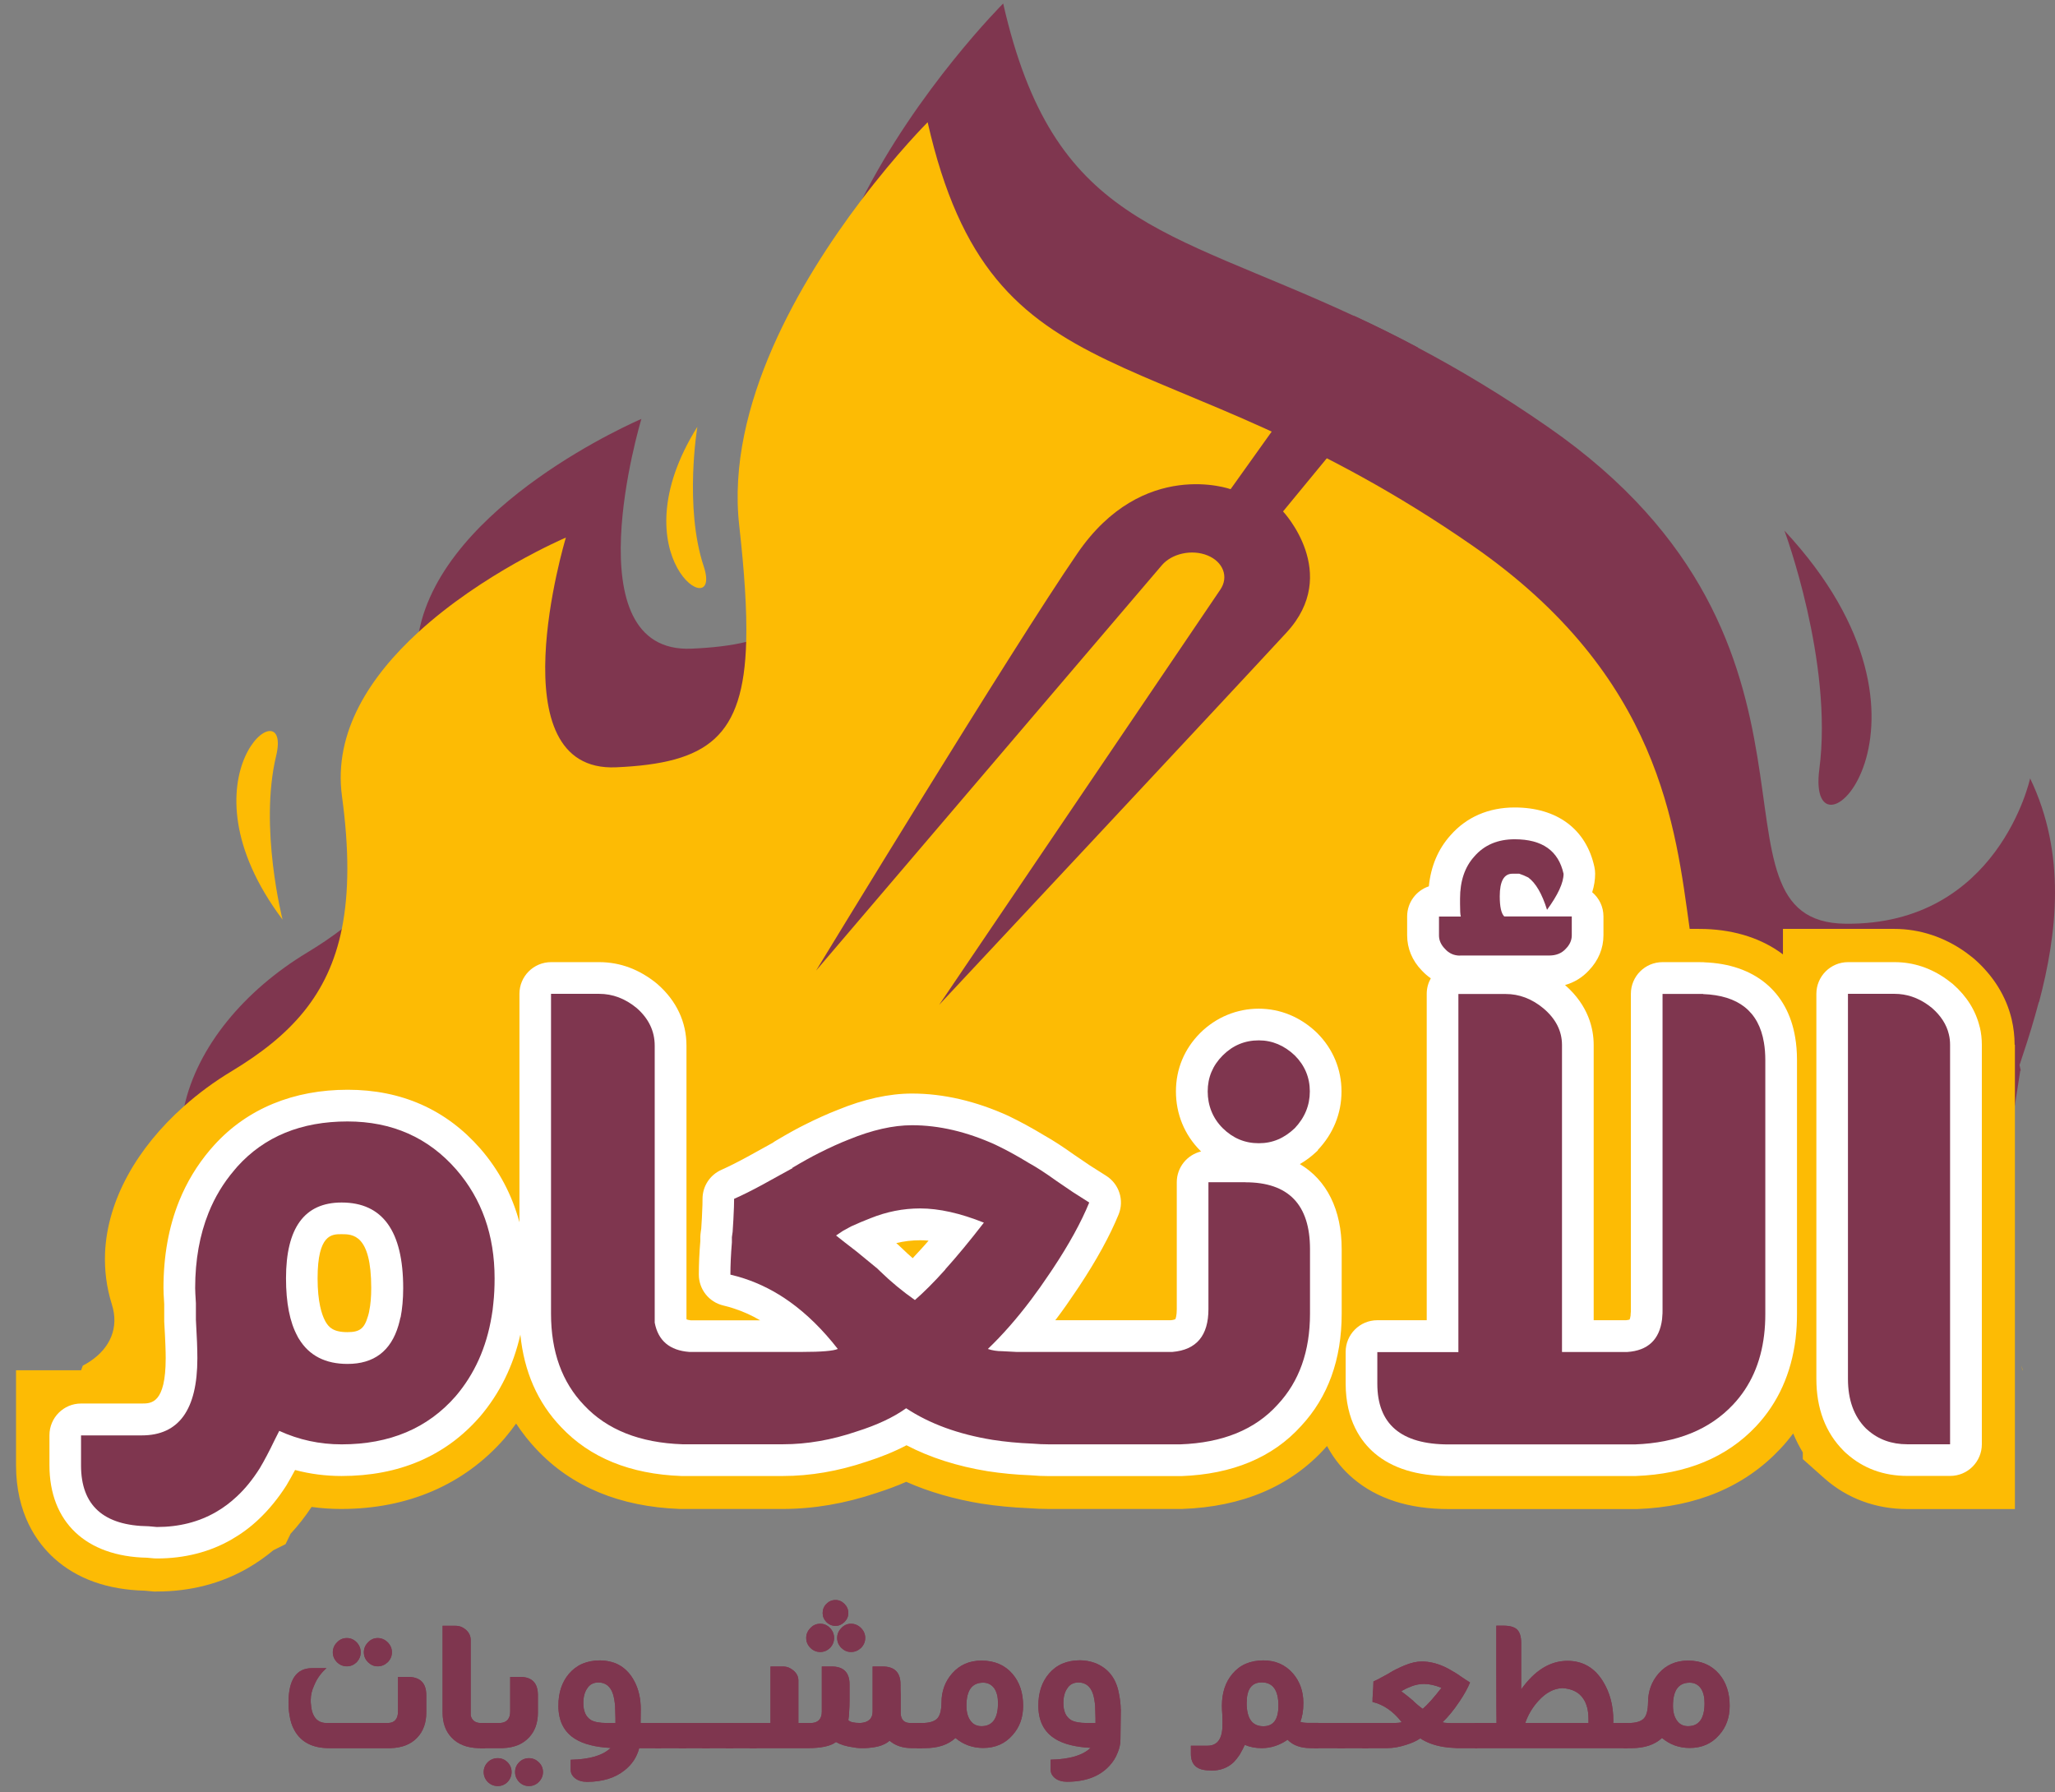 <svg width="125" height="109" viewBox="0 0 125 109" fill="none" xmlns="http://www.w3.org/2000/svg">
<rect x="0" y="0" width="125" height="109" fill="#808080" stroke="none"/>
<g clip-path="url(#clip0_1136_8048)">
<path d="M116.669 90.291C116.765 90.634 116.849 90.803 116.669 90.291V90.291Z" fill="#FDBB04"/>
<path d="M116.669 90.291C116.765 90.634 116.849 90.803 116.669 90.291V90.291Z" fill="#FDBB04"/>
<path d="M115.36 76.562C115.68 75.9 116.023 75.332 116.371 74.844C115.529 76.534 114.625 77.815 114.681 76.871C114.905 76.77 115.136 76.663 115.355 76.562H115.36Z" fill="#FDBB04"/>
<path d="M122.942 83.051C123.038 83.394 123.122 83.562 122.942 83.051V83.051Z" fill="#FDBB04"/>
<path d="M110.8 83.808C111.12 83.146 111.463 82.579 111.811 82.09C110.968 83.78 110.064 85.061 110.12 84.117C110.345 84.016 110.575 83.91 110.794 83.808H110.8Z" fill="#FDBB04"/>
<path d="M115.36 76.562C115.68 75.9 116.023 75.332 116.371 74.844C115.529 76.534 114.625 77.815 114.681 76.871C114.905 76.77 115.136 76.663 115.355 76.562H115.36Z" fill="#FDBB04"/>
<path d="M110.8 83.808C111.12 83.146 111.463 82.579 111.811 82.09C110.968 83.78 110.064 85.061 110.12 84.117C110.345 84.016 110.575 83.91 110.794 83.808H110.8Z" fill="#FDBB04"/>
<path d="M115.36 76.562C115.68 75.9 116.023 75.332 116.371 74.844C115.529 76.534 114.625 77.815 114.681 76.871C114.905 76.77 115.136 76.663 115.355 76.562H115.36Z" fill="#FDBB04"/>
<path d="M116.933 70.233C116.838 70.278 116.731 70.334 116.613 70.402C116.613 70.402 116.675 70.323 116.781 70.199C116.832 70.21 116.883 70.222 116.933 70.233Z" fill="#FDBB04"/>
<path d="M122.942 83.051C123.038 83.394 123.122 83.562 122.942 83.051V83.051Z" fill="#FDBB04"/>
<path d="M42.419 25.959C42.419 25.959 41.604 30.834 42.806 34.451C44.008 38.068 37.442 33.918 42.419 25.959Z" fill="#FDBB04"/>
<path d="M108.542 32.277C108.542 32.277 111.518 40.27 110.665 46.785C109.816 53.306 119.578 44.123 108.542 32.277Z" fill="#7F364F"/>
<path d="M17.189 55.939C17.189 55.939 15.751 50.328 16.796 45.981C17.841 41.639 10.579 47.138 17.189 55.939Z" fill="#FDBB04"/>
<path d="M124.015 60.95C123.869 61.495 123.718 62.028 123.561 62.55C123.476 62.837 123.386 63.118 123.297 63.398C123.145 63.876 122.988 64.337 122.842 64.786C122.853 64.842 122.87 64.898 122.881 64.954C122.892 65.01 122.903 65.061 122.915 65.112C122.915 65.112 122.915 65.117 122.915 65.123H122.887L119.932 84.18C119.5 84.056 119.062 83.932 118.618 83.809C117.961 83.629 117.298 83.455 116.63 83.281C115.636 83.023 114.63 82.775 113.608 82.534C113.513 82.253 113.271 82.158 112.822 82.349C112.726 82.394 112.62 82.45 112.502 82.517C112.502 82.517 112.563 82.438 112.67 82.309C113.473 81.355 116.911 77.361 117.697 76.429C117.792 76.317 117.849 76.249 117.854 76.238C117.843 76.238 117.792 76.266 117.714 76.317C117.102 76.653 114.597 78.024 112.412 79.226C110.53 80.259 108.885 81.158 108.879 81.163C108.761 81.231 108.649 81.321 108.536 81.422C108.132 81.343 107.722 81.259 107.312 81.18C105.296 80.787 103.229 80.416 101.111 80.079C99.118 79.759 97.084 79.462 95.012 79.192C92.951 78.922 90.85 78.675 88.71 78.456C85.761 78.153 82.745 77.9 79.668 77.704C77.64 77.569 75.584 77.468 73.506 77.384C70.395 77.26 67.233 77.187 64.031 77.176C63.661 77.176 63.29 77.176 62.914 77.176C61.094 77.176 59.291 77.193 57.499 77.232C56.174 77.26 54.859 77.299 53.551 77.344C50.748 77.44 47.985 77.586 45.267 77.771C43.424 77.895 41.61 78.041 39.813 78.204C37.679 78.395 35.578 78.614 33.511 78.861C32.332 79.001 31.163 79.147 30.006 79.304C28.086 79.563 26.204 79.844 24.356 80.141C22.211 80.49 20.122 80.866 18.083 81.27C15.999 81.686 13.971 82.124 12.006 82.596C10.916 82.854 9.849 83.124 8.799 83.393C8.799 83.354 8.799 83.315 8.799 83.281V82.129C8.765 81.607 8.748 81.259 8.748 81.085C8.748 79.13 9.04 77.384 9.619 75.845C10.916 75.171 11.725 74.031 11.506 72.621C11.483 72.463 11.444 72.295 11.388 72.126C11.068 71.088 10.933 70.048 10.978 69.009C11 68.442 11.079 67.88 11.203 67.324C12.006 63.657 14.876 60.236 18.695 57.934C19.464 57.468 20.178 56.99 20.835 56.479C24.8 53.401 26.496 49.301 25.401 41.213C25.272 40.27 25.311 39.36 25.474 38.478C26.951 30.66 38.819 25.566 39.015 25.482C38.954 25.678 34.747 39.781 42.071 39.455C43.362 39.399 44.475 39.27 45.424 39.034C49.866 37.922 50.647 34.417 49.557 24.723C49.08 20.477 50.445 16.102 52.377 12.243C55.803 5.419 61.021 0.213 61.021 0.213C64.076 13.642 70.771 13.833 82.38 19.225C83.616 19.798 84.908 20.432 86.256 21.151C88.71 22.449 91.35 24.016 94.192 25.993C113.271 39.236 102.959 56.086 112.26 56.187C121.561 56.288 123.487 47.346 123.487 47.346C125.7 51.941 125.128 56.805 124.027 60.961L124.015 60.95Z" fill="#7F364F"/>
<path d="M122.561 63.556V91.79H116.017C114.097 91.79 112.361 91.144 110.985 89.931L109.659 88.751V88.341C109.452 87.999 109.249 87.617 109.075 87.19C108.834 87.51 108.576 87.825 108.295 88.122C106.132 90.425 103.201 91.661 99.578 91.79H99.505H88.109C85.705 91.79 83.751 91.161 82.296 89.919C81.762 89.465 81.184 88.824 80.718 87.954C80.678 87.999 80.639 88.043 80.6 88.088C78.499 90.408 75.573 91.655 71.9 91.784H71.832H63.818C63.385 91.784 62.953 91.767 62.526 91.734C61.571 91.694 60.633 91.604 59.734 91.464H59.718C58.044 91.189 56.505 90.745 55.123 90.133C54.562 90.38 53.961 90.605 53.309 90.812C51.394 91.458 49.479 91.784 47.608 91.784H41.352C37.706 91.649 34.78 90.436 32.652 88.178C32.18 87.684 31.764 87.15 31.394 86.589C31.174 86.892 30.944 87.19 30.703 87.476L30.669 87.516C28.226 90.307 24.8 91.784 20.762 91.784C20.149 91.784 19.543 91.745 18.953 91.661C18.554 92.261 18.127 92.806 17.678 93.289L17.369 93.924L16.628 94.295C16.145 94.699 15.623 95.064 15.078 95.379C13.449 96.322 11.573 96.805 9.529 96.805H9.349L8.81 96.755C6.535 96.699 4.687 96.036 3.305 94.795C2.244 93.84 0.975 92.071 0.975 89.116V83.348H4.934C4.968 83.253 5.002 83.163 5.035 83.067C6.333 82.393 7.142 81.259 6.923 79.844C6.9 79.681 6.855 79.518 6.805 79.344C6.479 78.305 6.35 77.266 6.389 76.226C6.524 72.969 8.366 69.801 11.174 67.302C12.062 66.51 13.044 65.785 14.1 65.151C17.672 62.994 19.986 60.539 20.801 56.456C21.228 54.3 21.244 51.688 20.801 48.43C20.267 44.482 22.576 41.078 25.44 38.456C29.349 34.872 34.292 32.755 34.421 32.699C34.359 32.901 30.152 46.998 37.476 46.672C43.053 46.425 45.233 44.853 45.39 39.011C45.44 37.13 45.283 34.81 44.963 31.946C44.149 24.667 48.732 17.006 52.349 12.226C54.573 9.283 56.426 7.436 56.426 7.436C60.397 24.897 70.518 19.972 89.603 33.215C101.021 41.14 101.914 50.351 102.779 56.501H103.307C103.442 56.501 103.577 56.501 103.706 56.507H103.728C105.604 56.574 107.211 57.114 108.452 58.051V56.501H115.225C116.776 56.501 118.286 57.001 119.589 57.939C119.713 58.029 119.848 58.136 119.999 58.254L120.112 58.349C121.258 59.36 122.038 60.618 122.364 62C122.482 62.505 122.544 63.022 122.544 63.544L122.561 63.556Z" fill="#FDBB04"/>
<path d="M80.156 69.953C81.1 68.959 81.6 67.723 81.6 66.386C81.6 65.05 81.088 63.803 80.122 62.837C80.111 62.826 80.094 62.809 80.083 62.798C79.089 61.854 77.87 61.354 76.561 61.354C75.253 61.354 73.978 61.865 73.006 62.831C72.04 63.797 71.529 65.027 71.529 66.386C71.529 67.746 72.04 69.021 73.012 69.992C73.029 70.009 73.046 70.02 73.062 70.037C72.214 70.24 71.58 70.998 71.58 71.913V79.63C71.58 80.035 71.512 80.203 71.49 80.242C71.462 80.254 71.383 80.287 71.22 80.304H64.188C64.211 80.276 64.233 80.248 64.256 80.22C64.671 79.67 65.064 79.108 65.43 78.558C65.475 78.496 65.514 78.428 65.559 78.367L65.643 78.243C66.699 76.648 67.508 75.176 68.041 73.873C68.395 73.008 68.075 72.02 67.289 71.52L66.306 70.897L65.345 70.245C64.66 69.756 64.065 69.369 63.526 69.066C62.784 68.616 62.06 68.223 61.374 67.892C61.363 67.886 61.352 67.88 61.341 67.875C59.353 66.971 57.381 66.516 55.477 66.516C54.079 66.516 52.545 66.853 50.928 67.521C50.321 67.757 49.675 68.049 48.956 68.409C48.479 68.644 47.901 68.965 47.193 69.386C47.125 69.425 47.064 69.464 47.008 69.509L45.474 70.357C44.862 70.689 44.328 70.958 43.885 71.155C43.183 71.464 42.733 72.155 42.733 72.918C42.733 73.048 42.733 73.368 42.694 74.087L42.655 74.727L42.621 74.969C42.61 75.058 42.599 75.154 42.599 75.244V75.485C42.537 76.221 42.509 76.912 42.509 77.53C42.509 78.423 43.121 79.198 43.991 79.406C44.233 79.462 44.463 79.529 44.677 79.602C45.21 79.776 45.733 80.012 46.238 80.31H42.014C41.88 80.293 41.801 80.27 41.767 80.254C41.767 80.248 41.762 80.237 41.756 80.22V63.606C41.756 62.169 41.15 60.877 40.004 59.871C39.987 59.86 39.976 59.843 39.959 59.832C38.903 58.967 37.723 58.523 36.449 58.523H33.522C32.455 58.523 31.596 59.388 31.596 60.45V74.345C31.146 72.683 30.36 71.183 29.22 69.869C27.142 67.493 24.424 66.285 21.149 66.285C17.875 66.285 15.05 67.42 13.022 69.661C12.938 69.751 12.859 69.846 12.775 69.942C11.994 70.863 11.36 71.908 10.899 73.048C10.264 74.615 9.944 76.395 9.944 78.344C9.944 78.529 9.955 78.81 9.989 79.321V80.265C9.989 80.304 9.989 80.344 9.989 80.383C10.062 81.596 10.079 82.253 10.079 82.596V82.613C10.079 85.37 9.203 85.37 8.63 85.37H4.934C3.867 85.37 3.008 86.235 3.008 87.297V89.122C3.008 92.576 5.226 94.677 8.944 94.75L9.371 94.789C9.427 94.789 9.489 94.795 9.545 94.795C11.23 94.795 12.764 94.402 14.089 93.638C14.684 93.295 15.246 92.88 15.746 92.402C15.746 92.402 15.757 92.391 15.763 92.385C16.353 91.829 16.914 91.144 17.425 90.347C17.437 90.33 17.448 90.313 17.453 90.296C17.611 90.032 17.774 89.74 17.948 89.414C18.863 89.656 19.807 89.779 20.778 89.779C24.266 89.779 27.091 88.572 29.169 86.196C29.169 86.19 29.181 86.185 29.186 86.179C30.394 84.764 31.22 83.09 31.652 81.18C31.877 83.427 32.702 85.314 34.129 86.802C35.881 88.667 38.341 89.667 41.441 89.779C41.464 89.779 41.486 89.779 41.509 89.779H47.625C49.282 89.779 50.99 89.487 52.703 88.909C53.612 88.622 54.427 88.285 55.14 87.909C56.567 88.656 58.218 89.184 60.072 89.487C60.908 89.616 61.785 89.701 62.672 89.734C63.054 89.768 63.447 89.785 63.84 89.785H71.787C71.787 89.785 71.832 89.785 71.855 89.785C74.966 89.672 77.415 88.65 79.139 86.741C80.779 84.983 81.611 82.686 81.611 79.911V75.985C81.611 73.564 80.695 71.773 79.067 70.807C79.431 70.599 79.774 70.341 80.1 70.032C80.122 70.009 80.15 69.987 80.173 69.959L80.156 69.953ZM19.79 80.372C19.79 80.372 19.779 80.355 19.779 80.349C19.571 79.962 19.318 79.198 19.318 77.754C19.318 75.07 20.189 75.07 20.767 75.07C21.447 75.07 22.581 75.07 22.581 78.344C22.581 78.878 22.542 79.349 22.458 79.748C22.458 79.748 22.458 79.754 22.458 79.759C22.441 79.855 22.413 79.95 22.385 80.052C22.385 80.057 22.385 80.063 22.379 80.068C22.16 80.815 21.879 81.029 21.132 81.029C20.262 81.029 20.003 80.72 19.824 80.428C19.818 80.417 19.807 80.405 19.801 80.388L19.784 80.36L19.79 80.372ZM56.483 75.463C56.337 75.631 56.202 75.789 56.061 75.94C55.876 76.148 55.691 76.345 55.517 76.53C55.303 76.345 55.101 76.159 54.899 75.963C54.865 75.929 54.831 75.895 54.798 75.867L54.724 75.8C54.68 75.755 54.635 75.71 54.584 75.671L54.517 75.614C54.989 75.496 55.471 75.44 55.966 75.44C56.129 75.44 56.303 75.446 56.477 75.463H56.483Z" fill="white"/>
<path d="M103.667 58.529C103.667 58.529 103.661 58.529 103.656 58.529C103.549 58.529 103.431 58.523 103.319 58.523H101.128C100.061 58.523 99.202 59.388 99.202 60.449V79.675C99.202 79.759 99.202 79.826 99.191 79.882C99.191 79.916 99.185 79.95 99.185 79.984C99.185 79.995 99.185 80.006 99.185 80.017C99.168 80.152 99.14 80.231 99.123 80.264C99.09 80.276 99.022 80.292 98.91 80.304H96.939V63.555C96.939 62.584 96.63 61.168 95.197 59.916C95.759 59.758 96.253 59.455 96.646 59.028C97.225 58.427 97.534 57.686 97.534 56.889V55.743C97.534 55.153 97.27 54.625 96.849 54.271C96.972 53.878 97.028 53.507 97.028 53.142C97.028 53.002 97.011 52.867 96.983 52.732C96.484 50.435 94.714 49.115 92.131 49.115C90.547 49.115 89.199 49.699 88.227 50.811C87.475 51.648 87.037 52.687 86.913 53.912C86.149 54.164 85.593 54.889 85.593 55.743V56.889C85.593 57.692 85.902 58.433 86.486 59.034C86.655 59.214 86.834 59.371 87.031 59.506C86.874 59.787 86.784 60.107 86.784 60.449V80.304H83.779C82.712 80.304 81.853 81.169 81.853 82.23V84.151C81.853 86.414 82.807 87.706 83.611 88.391C84.689 89.312 86.205 89.779 88.115 89.779H99.438C99.438 89.779 99.483 89.779 99.505 89.779C102.577 89.666 105.037 88.65 106.824 86.746C108.155 85.325 108.963 83.533 109.222 81.421C109.222 81.404 109.222 81.382 109.227 81.365C109.284 80.893 109.306 80.399 109.306 79.905V64.471C109.306 63.977 109.267 63.505 109.194 63.089C108.727 60.303 106.711 58.641 103.661 58.534L103.667 58.529Z" fill="white"/>
<path d="M120.421 62.472C120.185 61.483 119.64 60.607 118.798 59.866C118.781 59.849 118.764 59.832 118.742 59.821C118.624 59.725 118.523 59.647 118.427 59.579C117.455 58.877 116.383 58.523 115.243 58.523H112.412C111.345 58.523 110.485 59.388 110.485 60.45V83.871C110.485 85.674 111.041 87.145 112.142 88.246C112.159 88.263 112.182 88.285 112.198 88.302C112.226 88.325 112.249 88.347 112.271 88.37C112.288 88.386 112.305 88.403 112.328 88.42C113.339 89.319 114.58 89.774 116.023 89.774H118.624C119.691 89.774 120.55 88.909 120.55 87.847V63.556C120.55 63.191 120.511 62.826 120.427 62.477L120.421 62.472Z" fill="white"/>
<path d="M21.138 68.213C18.324 68.213 16.089 69.128 14.437 70.959C14.37 71.032 14.308 71.105 14.246 71.184C13.589 71.954 13.067 72.818 12.685 73.773C12.146 75.116 11.871 76.643 11.871 78.351C11.871 78.502 11.888 78.811 11.916 79.266V80.272C11.977 81.305 12.005 82.08 12.005 82.597V82.625C12.005 85.748 10.877 87.309 8.624 87.309H4.929V89.134C4.929 91.572 6.299 92.802 9.04 92.836L9.54 92.881C10.888 92.881 12.084 92.577 13.129 91.976C13.589 91.712 14.016 91.392 14.415 91.016C14.415 91.016 14.421 91.016 14.426 91.005C14.915 90.55 15.37 89.988 15.797 89.314C16.072 88.853 16.375 88.281 16.712 87.579L16.987 87.034C18.178 87.579 19.436 87.854 20.779 87.854C23.705 87.854 26.013 86.876 27.715 84.928C28.861 83.585 29.591 81.962 29.905 80.058C29.95 79.811 29.984 79.558 30.006 79.3C30.062 78.806 30.085 78.289 30.085 77.755C30.085 75.138 29.31 72.931 27.754 71.139C26.052 69.19 23.84 68.213 21.138 68.213ZM24.356 80.137C24.323 80.3 24.283 80.463 24.238 80.614C23.778 82.181 22.744 82.962 21.138 82.962C19.79 82.962 18.807 82.456 18.189 81.445C18.15 81.389 18.116 81.327 18.088 81.266C17.628 80.418 17.397 79.249 17.397 77.755C17.397 74.683 18.521 73.144 20.779 73.144C23.272 73.144 24.525 74.88 24.525 78.351C24.525 79.019 24.468 79.614 24.367 80.137H24.356Z" fill="#7F364F"/>
<path d="M76.567 63.281C75.713 63.281 74.983 63.59 74.376 64.197C73.764 64.809 73.461 65.539 73.461 66.387C73.461 67.235 73.764 68.016 74.376 68.623C74.989 69.229 75.713 69.538 76.567 69.538C77.421 69.538 78.117 69.229 78.757 68.623C79.364 67.982 79.673 67.235 79.673 66.387C79.673 65.539 79.364 64.803 78.757 64.197C78.117 63.59 77.387 63.281 76.567 63.281Z" fill="#7F364F"/>
<path d="M75.741 71.909H73.506V79.626C73.506 81.243 72.776 82.108 71.316 82.232H61.818L60.953 82.187C60.644 82.187 60.358 82.142 60.088 82.052C60.976 81.204 61.852 80.204 62.711 79.064C63.087 78.564 63.458 78.042 63.829 77.486C63.902 77.385 63.969 77.278 64.037 77.177C65.025 75.689 65.767 74.341 66.255 73.144L65.25 72.504L64.245 71.819C63.604 71.358 63.042 70.993 62.554 70.724C61.858 70.297 61.184 69.932 60.549 69.629C58.813 68.842 57.123 68.443 55.477 68.443C54.32 68.443 53.04 68.736 51.641 69.308C51.091 69.522 50.484 69.797 49.816 70.134C49.389 70.347 48.838 70.651 48.17 71.049H48.215L47.305 71.549L46.39 72.055C45.716 72.42 45.143 72.706 44.654 72.92C44.654 73.161 44.643 73.588 44.609 74.2L44.564 74.93L44.519 75.251V75.571C44.458 76.301 44.429 76.958 44.429 77.531C44.716 77.598 44.997 77.677 45.272 77.767C46.244 78.087 47.17 78.559 48.047 79.188C49.08 79.929 50.052 80.884 50.961 82.052C50.686 82.17 49.967 82.232 48.816 82.232H41.925C40.734 82.142 40.032 81.547 39.824 80.451V63.602C39.824 62.72 39.459 61.956 38.729 61.316C38.027 60.738 37.268 60.451 36.443 60.451H33.517V79.901C33.517 82.215 34.185 84.074 35.527 85.473C36.926 86.967 38.92 87.759 41.509 87.849H47.625C49.086 87.849 50.58 87.59 52.102 87.073C53.349 86.68 54.354 86.208 55.118 85.658C56.544 86.602 58.297 87.242 60.369 87.579C61.127 87.697 61.936 87.775 62.79 87.809C63.121 87.837 63.475 87.854 63.84 87.854H71.787C74.371 87.764 76.348 86.955 77.719 85.433C79.027 84.035 79.684 82.193 79.684 79.907V75.981C79.684 73.274 78.376 71.914 75.758 71.914L75.741 71.909ZM57.499 77.222C56.814 77.986 56.202 78.598 55.651 79.076C54.899 78.547 54.197 77.969 53.545 77.334C53.483 77.273 53.427 77.216 53.365 77.16L52.085 76.11C51.568 75.717 51.158 75.391 50.855 75.15L51.265 74.874L51.765 74.599C52.158 74.419 52.557 74.251 52.95 74.099C53.927 73.706 54.927 73.504 55.966 73.504C57.123 73.504 58.414 73.796 59.847 74.369C58.993 75.475 58.207 76.424 57.493 77.216L57.499 77.222Z" fill="#7F364F"/>
<path d="M103.599 60.455C103.51 60.455 103.414 60.455 103.319 60.455H101.128V79.68C101.128 79.821 101.128 79.956 101.111 80.085C101.111 80.141 101.106 80.192 101.1 80.242C100.943 81.489 100.235 82.152 98.983 82.236H95.012V63.561C95.012 62.713 94.63 61.96 93.872 61.326C93.17 60.747 92.406 60.461 91.586 60.461H88.71V82.242H83.779V84.162C83.779 86.628 85.222 87.858 88.115 87.858H99.438C101.993 87.768 103.987 86.959 105.419 85.437C106.475 84.314 107.104 82.899 107.306 81.202C107.357 80.787 107.379 80.36 107.379 79.916V64.482C107.379 64.1 107.351 63.746 107.295 63.415C106.981 61.528 105.745 60.545 103.594 60.466L103.599 60.455Z" fill="#7F364F"/>
<path d="M88.805 58.12H94.236C94.663 58.12 95 57.98 95.242 57.71C95.483 57.468 95.607 57.193 95.607 56.89V55.744H91.501C91.316 55.565 91.226 55.149 91.226 54.514C91.226 53.599 91.484 53.144 92.001 53.144H92.411C92.596 53.206 92.776 53.279 92.961 53.374C93.416 53.711 93.798 54.363 94.102 55.34C94.77 54.424 95.107 53.694 95.107 53.149C94.798 51.751 93.815 51.049 92.136 51.049C91.102 51.049 90.282 51.397 89.676 52.099C89.097 52.739 88.811 53.593 88.811 54.655V54.975C88.811 55.368 88.822 55.632 88.856 55.75H87.53V56.896C87.53 57.199 87.654 57.474 87.895 57.716C88.137 57.991 88.446 58.126 88.811 58.126L88.805 58.12Z" fill="#7F364F"/>
<path d="M118.545 62.917C118.405 62.322 118.062 61.788 117.523 61.316C117.45 61.254 117.371 61.198 117.298 61.142C116.658 60.681 115.973 60.451 115.237 60.451H112.406V83.872C112.406 85.153 112.771 86.158 113.501 86.888C113.535 86.922 113.569 86.95 113.603 86.978C114.254 87.556 115.057 87.849 116.018 87.849H118.618V63.557C118.618 63.338 118.596 63.125 118.545 62.922V62.917Z" fill="#7F364F"/>
<path d="M24.822 102.001C25.558 102.001 25.929 102.372 25.929 103.108V104.175C25.929 104.793 25.749 105.298 25.384 105.686C24.996 106.101 24.451 106.315 23.744 106.332H20.02C19.009 106.332 18.307 105.967 17.908 105.242C17.757 104.978 17.661 104.669 17.611 104.326C17.588 104.192 17.571 104.057 17.56 103.916C17.555 103.81 17.549 103.697 17.549 103.579C17.549 102.175 18.026 101.468 18.975 101.468H19.857C19.537 101.749 19.29 102.086 19.127 102.473C18.975 102.793 18.902 103.096 18.902 103.377V103.551C18.908 103.636 18.919 103.709 18.925 103.776C18.942 103.956 18.981 104.113 19.037 104.248C19.189 104.619 19.464 104.804 19.868 104.804H23.626C24.013 104.781 24.21 104.546 24.21 104.096V102.001H24.817H24.822ZM20.503 101.108C20.329 100.934 20.245 100.732 20.245 100.502C20.245 100.271 20.329 100.069 20.503 99.895C20.666 99.721 20.868 99.637 21.099 99.637C21.329 99.637 21.52 99.721 21.694 99.895C21.857 100.069 21.941 100.271 21.941 100.502C21.941 100.732 21.857 100.934 21.694 101.108C21.52 101.271 21.323 101.355 21.099 101.355C20.874 101.355 20.666 101.271 20.503 101.108ZM22.39 101.108C22.216 100.934 22.132 100.732 22.132 100.502C22.132 100.271 22.216 100.069 22.39 99.895C22.553 99.721 22.75 99.637 22.974 99.637C23.199 99.637 23.407 99.721 23.581 99.895C23.755 100.069 23.839 100.271 23.839 100.502C23.839 100.732 23.755 100.934 23.581 101.108C23.407 101.271 23.205 101.355 22.974 101.355C22.744 101.355 22.559 101.271 22.39 101.108Z" fill="#7F364F"/>
<path d="M28.63 104.322C28.686 104.619 28.877 104.782 29.203 104.805H29.512V106.332H29.091C28.389 106.31 27.844 106.091 27.468 105.687C27.103 105.305 26.923 104.799 26.923 104.176V98.891H27.715C27.939 98.891 28.147 98.969 28.333 99.126C28.529 99.301 28.63 99.508 28.63 99.744V104.322Z" fill="#7F364F"/>
<path d="M31.64 102C32.359 102 32.719 102.371 32.719 103.106V104.174C32.719 104.791 32.539 105.297 32.185 105.673C31.803 106.089 31.27 106.308 30.573 106.33H29.197V104.803H30.439C30.837 104.769 31.034 104.533 31.034 104.095V102H31.64ZM29.669 108.392C29.506 108.217 29.422 108.015 29.422 107.785C29.422 107.555 29.506 107.353 29.669 107.19C29.832 107.027 30.04 106.943 30.276 106.943C30.512 106.943 30.708 107.027 30.871 107.19C31.034 107.353 31.118 107.555 31.118 107.785C31.118 108.015 31.034 108.217 30.871 108.392C30.708 108.554 30.506 108.639 30.276 108.639C30.045 108.639 29.843 108.554 29.669 108.392ZM31.579 108.392C31.416 108.217 31.331 108.015 31.331 107.785C31.331 107.555 31.416 107.353 31.579 107.19C31.741 107.027 31.944 106.943 32.174 106.943C32.404 106.943 32.606 107.027 32.769 107.19C32.944 107.353 33.028 107.555 33.028 107.785C33.028 108.015 32.944 108.217 32.769 108.392C32.606 108.554 32.404 108.639 32.174 108.639C31.944 108.639 31.741 108.554 31.579 108.392Z" fill="#7F364F"/>
<path d="M38.605 102.299C38.852 102.777 38.976 103.338 38.976 103.973L38.965 104.804H40.206V106.332H38.88C38.74 106.877 38.442 107.326 37.987 107.685C37.409 108.146 36.645 108.382 35.707 108.382C35.409 108.382 35.168 108.309 34.988 108.168C34.808 108.028 34.713 107.854 34.713 107.646V107.039C35.864 107.017 36.673 106.775 37.145 106.321C36.229 106.27 35.516 106.096 35.011 105.787C34.314 105.366 33.966 104.686 33.966 103.754C33.966 102.962 34.179 102.31 34.612 101.805C35.072 101.266 35.701 100.996 36.499 100.996C36.802 100.996 37.111 101.052 37.414 101.159C37.937 101.372 38.33 101.754 38.605 102.299ZM35.937 104.619C36.151 104.742 36.476 104.804 36.914 104.804H37.437V104.529L37.426 104.147L37.414 103.765C37.392 103.484 37.347 103.248 37.291 103.057C37.139 102.58 36.842 102.338 36.398 102.338C36.1 102.338 35.87 102.456 35.718 102.698C35.561 102.923 35.482 103.22 35.482 103.591C35.482 104.085 35.634 104.428 35.943 104.619H35.937Z" fill="#7F364F"/>
<path d="M39.869 104.805H41.745V106.332H39.869V104.805Z" fill="#7F364F"/>
<path d="M41.295 104.805H43.171V106.332H41.295V104.805Z" fill="#7F364F"/>
<path d="M42.722 104.805H44.598V106.332H42.722V104.805Z" fill="#7F364F"/>
<path d="M44.148 104.805H46.024V106.332H44.148V104.805Z" fill="#7F364F"/>
<path d="M56.083 104.803V106.331H55.466C54.91 106.331 54.46 106.179 54.112 105.882C53.932 106.039 53.696 106.157 53.404 106.23C53.163 106.286 52.899 106.32 52.612 106.331H52.315C52.174 106.326 52.034 106.309 51.894 106.281C51.472 106.224 51.124 106.118 50.849 105.96C50.529 106.208 49.95 106.331 49.125 106.331H45.603V104.803H46.867V101.366H47.647C47.861 101.366 48.063 101.445 48.254 101.602C48.462 101.776 48.563 101.978 48.563 102.209V104.803H49.383C49.787 104.77 49.989 104.539 49.989 104.107V101.366H50.585C51.315 101.366 51.675 101.731 51.675 102.456V103.422C51.675 103.652 51.669 103.882 51.652 104.107C51.646 104.287 51.63 104.461 51.601 104.629C51.703 104.747 51.944 104.803 52.332 104.803C52.826 104.77 53.079 104.539 53.079 104.107V101.366H53.685C54.415 101.366 54.775 101.731 54.775 102.456C54.775 102.647 54.775 102.843 54.786 103.051V104.231C54.809 104.612 55.005 104.803 55.37 104.803H56.078H56.083ZM49.299 100.237C49.125 100.063 49.04 99.861 49.04 99.631C49.04 99.4 49.125 99.198 49.299 99.024C49.462 98.85 49.664 98.766 49.894 98.766C50.124 98.766 50.315 98.85 50.489 99.024C50.652 99.198 50.736 99.4 50.736 99.631C50.736 99.861 50.652 100.063 50.489 100.237C50.315 100.4 50.119 100.484 49.894 100.484C49.669 100.484 49.462 100.4 49.299 100.237ZM50.265 98.659C50.113 98.502 50.04 98.322 50.04 98.114C50.04 97.906 50.113 97.715 50.265 97.558C50.422 97.401 50.607 97.322 50.821 97.322C51.034 97.322 51.208 97.401 51.366 97.558C51.523 97.715 51.601 97.901 51.601 98.114C51.601 98.328 51.523 98.502 51.366 98.659C51.208 98.816 51.029 98.895 50.821 98.895C50.613 98.895 50.422 98.816 50.265 98.659ZM51.18 100.237C51.006 100.063 50.922 99.861 50.922 99.631C50.922 99.4 51.006 99.198 51.18 99.024C51.343 98.85 51.54 98.766 51.764 98.766C51.989 98.766 52.197 98.85 52.371 99.024C52.545 99.198 52.629 99.4 52.629 99.631C52.629 99.861 52.545 100.063 52.371 100.237C52.197 100.4 51.995 100.484 51.764 100.484C51.534 100.484 51.349 100.4 51.18 100.237Z" fill="#7F364F"/>
<path d="M56.067 104.805C56.528 104.805 56.848 104.709 57.022 104.518C57.179 104.344 57.263 104.024 57.269 103.563C57.269 102.867 57.488 102.272 57.926 101.777C58.381 101.266 58.971 101.008 59.701 101.008C60.493 101.008 61.122 101.277 61.588 101.817C62.02 102.322 62.234 102.968 62.234 103.754C62.234 104.468 62.02 105.063 61.588 105.54C61.133 106.063 60.538 106.321 59.802 106.321C59.167 106.321 58.6 106.119 58.117 105.714C57.668 106.13 57.05 106.332 56.258 106.332H55.775V104.805H56.073H56.067ZM60.706 103.591C60.706 103.221 60.633 102.923 60.481 102.698C60.319 102.468 60.088 102.35 59.802 102.35C59.122 102.35 58.785 102.816 58.785 103.754C58.785 104.125 58.864 104.423 59.021 104.647C59.178 104.878 59.403 104.996 59.701 104.996C60.369 104.996 60.706 104.529 60.706 103.591Z" fill="#7F364F"/>
<path d="M68.176 103.973L68.153 105.809C68.153 106.068 68.097 106.326 67.99 106.59C67.872 106.904 67.698 107.18 67.468 107.421C66.878 108.056 66.025 108.376 64.901 108.376C64.604 108.376 64.362 108.303 64.182 108.162C64.003 108.022 63.907 107.848 63.907 107.64V107.034C65.058 107.011 65.867 106.77 66.339 106.315C65.424 106.264 64.71 106.09 64.205 105.781C63.508 105.36 63.16 104.68 63.16 103.748C63.16 102.956 63.374 102.304 63.806 101.799C64.267 101.26 64.896 100.99 65.693 100.99C65.996 100.99 66.305 101.046 66.609 101.153C67.412 101.473 67.895 102.091 68.058 103.001C68.131 103.355 68.17 103.681 68.17 103.967L68.176 103.973ZM65.137 104.618C65.351 104.742 65.676 104.804 66.114 104.804H66.637V104.529L66.626 104.147L66.614 103.765C66.592 103.484 66.547 103.248 66.491 103.057C66.339 102.58 66.041 102.338 65.598 102.338C65.3 102.338 65.07 102.456 64.918 102.698C64.761 102.922 64.682 103.22 64.682 103.591C64.682 104.085 64.834 104.428 65.143 104.618H65.137Z" fill="#7F364F"/>
<path d="M80.195 104.804V106.332H79.735C79.123 106.332 78.651 106.163 78.32 105.821C77.831 106.158 77.308 106.332 76.741 106.332C76.371 106.332 76.028 106.264 75.725 106.135L75.685 106.197L75.674 106.219L75.663 106.242L75.612 106.354L75.55 106.467L75.416 106.714C75.298 106.893 75.174 107.051 75.045 107.185C74.691 107.522 74.236 107.697 73.692 107.697L73.557 107.685C72.81 107.68 72.439 107.343 72.439 106.68V106.186H73.444C74.056 106.186 74.36 105.759 74.36 104.911C74.36 104.63 74.36 104.417 74.349 104.276C74.332 104.063 74.326 103.889 74.326 103.754C74.326 102.962 74.54 102.31 74.972 101.805C75.427 101.266 76.05 100.996 76.848 100.996C77.584 100.996 78.185 101.26 78.645 101.788C79.067 102.277 79.28 102.878 79.28 103.585C79.28 104.04 79.218 104.422 79.094 104.725C79.179 104.776 79.359 104.798 79.639 104.798H80.195V104.804ZM77.763 103.748C77.763 102.805 77.426 102.333 76.747 102.333C76.135 102.333 75.831 102.748 75.831 103.585C75.831 104.529 76.168 105.001 76.848 105.001C77.46 105.001 77.763 104.585 77.763 103.748Z" fill="#7F364F"/>
<path d="M79.926 104.805H81.802V106.332H79.926V104.805Z" fill="#7F364F"/>
<path d="M81.352 104.805H83.228V106.332H81.352V104.805Z" fill="#7F364F"/>
<path d="M89.85 106.331H88.76C88.659 106.331 88.564 106.331 88.474 106.32C88.244 106.314 88.025 106.291 87.817 106.258C87.255 106.168 86.778 105.994 86.39 105.735C86.182 105.881 85.913 106.011 85.57 106.117C85.155 106.258 84.75 106.331 84.357 106.331H82.869V104.803H84.677C84.992 104.803 85.188 104.786 85.261 104.753C84.75 104.09 84.155 103.68 83.487 103.523C83.487 103.365 83.492 103.186 83.509 102.989V102.905L83.52 102.82L83.531 102.624C83.537 102.461 83.543 102.343 83.543 102.276C83.677 102.22 83.835 102.141 84.014 102.04L84.262 101.905L84.509 101.77H84.498C84.677 101.663 84.829 101.579 84.947 101.523C85.126 101.433 85.295 101.36 85.441 101.298C85.823 101.141 86.171 101.062 86.486 101.062C86.935 101.062 87.39 101.169 87.862 101.383C88.036 101.467 88.216 101.562 88.406 101.68C88.541 101.753 88.693 101.854 88.867 101.978L89.142 102.163L89.418 102.337C89.277 102.686 89.058 103.079 88.76 103.517C88.429 104.011 88.092 104.427 87.744 104.758C87.817 104.781 87.895 104.797 87.98 104.797L88.216 104.809H89.856V106.336L89.85 106.331ZM85.806 102.596C85.699 102.635 85.593 102.68 85.486 102.731L85.351 102.804L85.239 102.877C85.323 102.944 85.435 103.028 85.576 103.135L85.924 103.421C86.115 103.612 86.323 103.787 86.542 103.944C86.845 103.68 87.227 103.253 87.682 102.663C87.294 102.506 86.941 102.427 86.626 102.427C86.345 102.427 86.07 102.483 85.806 102.59V102.596Z" fill="#7F364F"/>
<path d="M89.727 104.803H91.03C91.024 104.415 91.018 103.37 91.018 101.663V98.883H91.451C91.838 98.883 92.114 98.961 92.282 99.119C92.445 99.282 92.529 99.551 92.529 99.927V102.758C93.355 101.601 94.293 101.023 95.343 101.023C96.27 101.023 96.989 101.438 97.5 102.264C97.921 102.944 98.134 103.735 98.134 104.645V104.73C98.129 104.769 98.123 104.797 98.123 104.803H98.994V106.33H89.727V104.803ZM96.624 104.803V104.578C96.624 104.056 96.522 103.646 96.315 103.337C96.056 102.938 95.635 102.719 95.034 102.68C94.512 102.702 94.029 102.96 93.585 103.449C93.22 103.848 92.95 104.297 92.776 104.803H96.624Z" fill="#7F364F"/>
<path d="M99.044 104.805C99.505 104.805 99.825 104.709 99.999 104.518C100.156 104.344 100.24 104.024 100.246 103.563C100.246 102.867 100.465 102.272 100.903 101.777C101.358 101.266 101.948 101.008 102.678 101.008C103.47 101.008 104.099 101.277 104.565 101.817C104.997 102.322 105.211 102.968 105.211 103.754C105.211 104.468 104.997 105.063 104.565 105.54C104.11 106.063 103.515 106.321 102.779 106.321C102.144 106.321 101.577 106.119 101.094 105.714C100.645 106.13 100.027 106.332 99.235 106.332H98.752V104.805H99.05H99.044ZM103.683 103.591C103.683 103.221 103.61 102.923 103.459 102.698C103.296 102.468 103.065 102.35 102.779 102.35C102.099 102.35 101.762 102.816 101.762 103.754C101.762 104.125 101.841 104.423 101.998 104.647C102.156 104.878 102.38 104.996 102.678 104.996C103.346 104.996 103.683 104.529 103.683 103.591Z" fill="#7F364F"/>
<path d="M24.822 102.001C25.558 102.001 25.929 102.372 25.929 103.108V104.175C25.929 104.793 25.749 105.298 25.384 105.686C24.996 106.101 24.451 106.315 23.744 106.332H20.02C19.009 106.332 18.307 105.967 17.908 105.242C17.757 104.978 17.661 104.669 17.611 104.326C17.588 104.192 17.571 104.057 17.56 103.916C17.555 103.81 17.549 103.697 17.549 103.579C17.549 102.175 18.026 101.468 18.975 101.468H19.857C19.537 101.749 19.29 102.086 19.127 102.473C18.975 102.793 18.902 103.096 18.902 103.377V103.551C18.908 103.636 18.919 103.709 18.925 103.776C18.942 103.956 18.981 104.113 19.037 104.248C19.189 104.619 19.464 104.804 19.868 104.804H23.626C24.013 104.781 24.21 104.546 24.21 104.096V102.001H24.817H24.822ZM20.503 101.108C20.329 100.934 20.245 100.732 20.245 100.502C20.245 100.271 20.329 100.069 20.503 99.895C20.666 99.721 20.868 99.637 21.099 99.637C21.329 99.637 21.52 99.721 21.694 99.895C21.857 100.069 21.941 100.271 21.941 100.502C21.941 100.732 21.857 100.934 21.694 101.108C21.52 101.271 21.323 101.355 21.099 101.355C20.874 101.355 20.666 101.271 20.503 101.108ZM22.39 101.108C22.216 100.934 22.132 100.732 22.132 100.502C22.132 100.271 22.216 100.069 22.39 99.895C22.553 99.721 22.75 99.637 22.974 99.637C23.199 99.637 23.407 99.721 23.581 99.895C23.755 100.069 23.839 100.271 23.839 100.502C23.839 100.732 23.755 100.934 23.581 101.108C23.407 101.271 23.205 101.355 22.974 101.355C22.744 101.355 22.559 101.271 22.39 101.108Z" fill="#7F364F"/>
<path d="M28.63 104.322C28.686 104.619 28.877 104.782 29.203 104.805H29.512V106.332H29.091C28.389 106.31 27.844 106.091 27.468 105.687C27.103 105.305 26.923 104.799 26.923 104.176V98.891H27.715C27.939 98.891 28.147 98.969 28.333 99.126C28.529 99.301 28.63 99.508 28.63 99.744V104.322Z" fill="#7F364F"/>
<path d="M31.64 102C32.359 102 32.719 102.371 32.719 103.106V104.174C32.719 104.791 32.539 105.297 32.185 105.673C31.803 106.089 31.27 106.308 30.573 106.33H29.197V104.803H30.439C30.837 104.769 31.034 104.533 31.034 104.095V102H31.64ZM29.669 108.392C29.506 108.217 29.422 108.015 29.422 107.785C29.422 107.555 29.506 107.353 29.669 107.19C29.832 107.027 30.04 106.943 30.276 106.943C30.512 106.943 30.708 107.027 30.871 107.19C31.034 107.353 31.118 107.555 31.118 107.785C31.118 108.015 31.034 108.217 30.871 108.392C30.708 108.554 30.506 108.639 30.276 108.639C30.045 108.639 29.843 108.554 29.669 108.392ZM31.579 108.392C31.416 108.217 31.331 108.015 31.331 107.785C31.331 107.555 31.416 107.353 31.579 107.19C31.741 107.027 31.944 106.943 32.174 106.943C32.404 106.943 32.606 107.027 32.769 107.19C32.944 107.353 33.028 107.555 33.028 107.785C33.028 108.015 32.944 108.217 32.769 108.392C32.606 108.554 32.404 108.639 32.174 108.639C31.944 108.639 31.741 108.554 31.579 108.392Z" fill="#7F364F"/>
<path d="M38.605 102.299C38.852 102.777 38.976 103.338 38.976 103.973L38.965 104.804H40.206V106.332H38.88C38.74 106.877 38.442 107.326 37.987 107.685C37.409 108.146 36.645 108.382 35.707 108.382C35.409 108.382 35.168 108.309 34.988 108.168C34.808 108.028 34.713 107.854 34.713 107.646V107.039C35.864 107.017 36.673 106.775 37.145 106.321C36.229 106.27 35.516 106.096 35.011 105.787C34.314 105.366 33.966 104.686 33.966 103.754C33.966 102.962 34.179 102.31 34.612 101.805C35.072 101.266 35.701 100.996 36.499 100.996C36.802 100.996 37.111 101.052 37.414 101.159C37.937 101.372 38.33 101.754 38.605 102.299ZM35.937 104.619C36.151 104.742 36.476 104.804 36.914 104.804H37.437V104.529L37.426 104.147L37.414 103.765C37.392 103.484 37.347 103.248 37.291 103.057C37.139 102.58 36.842 102.338 36.398 102.338C36.1 102.338 35.87 102.456 35.718 102.698C35.561 102.923 35.482 103.22 35.482 103.591C35.482 104.085 35.634 104.428 35.943 104.619H35.937Z" fill="#7F364F"/>
<path d="M39.869 104.805H41.745V106.332H39.869V104.805Z" fill="#7F364F"/>
<path d="M41.295 104.805H43.171V106.332H41.295V104.805Z" fill="#7F364F"/>
<path d="M42.722 104.805H44.598V106.332H42.722V104.805Z" fill="#7F364F"/>
<path d="M44.148 104.805H46.024V106.332H44.148V104.805Z" fill="#7F364F"/>
<path d="M56.083 104.803V106.331H55.466C54.91 106.331 54.46 106.179 54.112 105.882C53.932 106.039 53.696 106.157 53.404 106.23C53.163 106.286 52.899 106.32 52.612 106.331H52.315C52.174 106.326 52.034 106.309 51.894 106.281C51.472 106.224 51.124 106.118 50.849 105.96C50.529 106.208 49.95 106.331 49.125 106.331H45.603V104.803H46.867V101.366H47.647C47.861 101.366 48.063 101.445 48.254 101.602C48.462 101.776 48.563 101.978 48.563 102.209V104.803H49.383C49.787 104.77 49.989 104.539 49.989 104.107V101.366H50.585C51.315 101.366 51.675 101.731 51.675 102.456V103.422C51.675 103.652 51.669 103.882 51.652 104.107C51.646 104.287 51.63 104.461 51.601 104.629C51.703 104.747 51.944 104.803 52.332 104.803C52.826 104.77 53.079 104.539 53.079 104.107V101.366H53.685C54.415 101.366 54.775 101.731 54.775 102.456C54.775 102.647 54.775 102.843 54.786 103.051V104.231C54.809 104.612 55.005 104.803 55.37 104.803H56.078H56.083ZM49.299 100.237C49.125 100.063 49.04 99.861 49.04 99.631C49.04 99.4 49.125 99.198 49.299 99.024C49.462 98.85 49.664 98.766 49.894 98.766C50.124 98.766 50.315 98.85 50.489 99.024C50.652 99.198 50.736 99.4 50.736 99.631C50.736 99.861 50.652 100.063 50.489 100.237C50.315 100.4 50.119 100.484 49.894 100.484C49.669 100.484 49.462 100.4 49.299 100.237ZM50.265 98.659C50.113 98.502 50.04 98.322 50.04 98.114C50.04 97.906 50.113 97.715 50.265 97.558C50.422 97.401 50.607 97.322 50.821 97.322C51.034 97.322 51.208 97.401 51.366 97.558C51.523 97.715 51.601 97.901 51.601 98.114C51.601 98.328 51.523 98.502 51.366 98.659C51.208 98.816 51.029 98.895 50.821 98.895C50.613 98.895 50.422 98.816 50.265 98.659ZM51.18 100.237C51.006 100.063 50.922 99.861 50.922 99.631C50.922 99.4 51.006 99.198 51.18 99.024C51.343 98.85 51.54 98.766 51.764 98.766C51.989 98.766 52.197 98.85 52.371 99.024C52.545 99.198 52.629 99.4 52.629 99.631C52.629 99.861 52.545 100.063 52.371 100.237C52.197 100.4 51.995 100.484 51.764 100.484C51.534 100.484 51.349 100.4 51.18 100.237Z" fill="#7F364F"/>
<path d="M56.067 104.805C56.528 104.805 56.848 104.709 57.022 104.518C57.179 104.344 57.263 104.024 57.269 103.563C57.269 102.867 57.488 102.272 57.926 101.777C58.381 101.266 58.971 101.008 59.701 101.008C60.493 101.008 61.122 101.277 61.588 101.817C62.02 102.322 62.234 102.968 62.234 103.754C62.234 104.468 62.02 105.063 61.588 105.54C61.133 106.063 60.538 106.321 59.802 106.321C59.167 106.321 58.6 106.119 58.117 105.714C57.668 106.13 57.05 106.332 56.258 106.332H55.775V104.805H56.073H56.067ZM60.706 103.591C60.706 103.221 60.633 102.923 60.481 102.698C60.319 102.468 60.088 102.35 59.802 102.35C59.122 102.35 58.785 102.816 58.785 103.754C58.785 104.125 58.864 104.423 59.021 104.647C59.178 104.878 59.403 104.996 59.701 104.996C60.369 104.996 60.706 104.529 60.706 103.591Z" fill="#7F364F"/>
<path d="M68.176 103.973L68.153 105.809C68.153 106.068 68.097 106.326 67.99 106.59C67.872 106.904 67.698 107.18 67.468 107.421C66.878 108.056 66.025 108.376 64.901 108.376C64.604 108.376 64.362 108.303 64.182 108.162C64.003 108.022 63.907 107.848 63.907 107.64V107.034C65.058 107.011 65.867 106.77 66.339 106.315C65.424 106.264 64.71 106.09 64.205 105.781C63.508 105.36 63.16 104.68 63.16 103.748C63.16 102.956 63.374 102.304 63.806 101.799C64.267 101.26 64.896 100.99 65.693 100.99C65.996 100.99 66.305 101.046 66.609 101.153C67.412 101.473 67.895 102.091 68.058 103.001C68.131 103.355 68.17 103.681 68.17 103.967L68.176 103.973ZM65.137 104.618C65.351 104.742 65.676 104.804 66.114 104.804H66.637V104.529L66.626 104.147L66.614 103.765C66.592 103.484 66.547 103.248 66.491 103.057C66.339 102.58 66.041 102.338 65.598 102.338C65.3 102.338 65.07 102.456 64.918 102.698C64.761 102.922 64.682 103.22 64.682 103.591C64.682 104.085 64.834 104.428 65.143 104.618H65.137Z" fill="#7F364F"/>
<path d="M80.195 104.804V106.332H79.735C79.123 106.332 78.651 106.163 78.32 105.821C77.831 106.158 77.308 106.332 76.741 106.332C76.371 106.332 76.028 106.264 75.725 106.135L75.685 106.197L75.674 106.219L75.663 106.242L75.612 106.354L75.55 106.467L75.416 106.714C75.298 106.893 75.174 107.051 75.045 107.185C74.691 107.522 74.236 107.697 73.692 107.697L73.557 107.685C72.81 107.68 72.439 107.343 72.439 106.68V106.186H73.444C74.056 106.186 74.36 105.759 74.36 104.911C74.36 104.63 74.36 104.417 74.349 104.276C74.332 104.063 74.326 103.889 74.326 103.754C74.326 102.962 74.54 102.31 74.972 101.805C75.427 101.266 76.05 100.996 76.848 100.996C77.584 100.996 78.185 101.26 78.645 101.788C79.067 102.277 79.28 102.878 79.28 103.585C79.28 104.04 79.218 104.422 79.094 104.725C79.179 104.776 79.359 104.798 79.639 104.798H80.195V104.804ZM77.763 103.748C77.763 102.805 77.426 102.333 76.747 102.333C76.135 102.333 75.831 102.748 75.831 103.585C75.831 104.529 76.168 105.001 76.848 105.001C77.46 105.001 77.763 104.585 77.763 103.748Z" fill="#7F364F"/>
<path d="M79.926 104.805H81.802V106.332H79.926V104.805Z" fill="#7F364F"/>
<path d="M81.352 104.805H83.228V106.332H81.352V104.805Z" fill="#7F364F"/>
<path d="M89.85 106.331H88.76C88.659 106.331 88.564 106.331 88.474 106.32C88.244 106.314 88.025 106.291 87.817 106.258C87.255 106.168 86.778 105.994 86.39 105.735C86.182 105.881 85.913 106.011 85.57 106.117C85.155 106.258 84.75 106.331 84.357 106.331H82.869V104.803H84.677C84.992 104.803 85.188 104.786 85.261 104.753C84.75 104.09 84.155 103.68 83.487 103.523C83.487 103.365 83.492 103.186 83.509 102.989V102.905L83.52 102.82L83.531 102.624C83.537 102.461 83.543 102.343 83.543 102.276C83.677 102.22 83.835 102.141 84.014 102.04L84.262 101.905L84.509 101.77H84.498C84.677 101.663 84.829 101.579 84.947 101.523C85.126 101.433 85.295 101.36 85.441 101.298C85.823 101.141 86.171 101.062 86.486 101.062C86.935 101.062 87.39 101.169 87.862 101.383C88.036 101.467 88.216 101.562 88.406 101.68C88.541 101.753 88.693 101.854 88.867 101.978L89.142 102.163L89.418 102.337C89.277 102.686 89.058 103.079 88.76 103.517C88.429 104.011 88.092 104.427 87.744 104.758C87.817 104.781 87.895 104.797 87.98 104.797L88.216 104.809H89.856V106.336L89.85 106.331ZM85.806 102.596C85.699 102.635 85.593 102.68 85.486 102.731L85.351 102.804L85.239 102.877C85.323 102.944 85.435 103.028 85.576 103.135L85.924 103.421C86.115 103.612 86.323 103.787 86.542 103.944C86.845 103.68 87.227 103.253 87.682 102.663C87.294 102.506 86.941 102.427 86.626 102.427C86.345 102.427 86.07 102.483 85.806 102.59V102.596Z" fill="#7F364F"/>
<path d="M89.727 104.803H91.03C91.024 104.415 91.018 103.37 91.018 101.663V98.883H91.451C91.838 98.883 92.114 98.961 92.282 99.119C92.445 99.282 92.529 99.551 92.529 99.927V102.758C93.355 101.601 94.293 101.023 95.343 101.023C96.27 101.023 96.989 101.438 97.5 102.264C97.921 102.944 98.134 103.735 98.134 104.645V104.73C98.129 104.769 98.123 104.797 98.123 104.803H98.994V106.33H89.727V104.803ZM96.624 104.803V104.578C96.624 104.056 96.522 103.646 96.315 103.337C96.056 102.938 95.635 102.719 95.034 102.68C94.512 102.702 94.029 102.96 93.585 103.449C93.22 103.848 92.95 104.297 92.776 104.803H96.624Z" fill="#7F364F"/>
<path d="M99.044 104.805C99.505 104.805 99.825 104.709 99.999 104.518C100.156 104.344 100.24 104.024 100.246 103.563C100.246 102.867 100.465 102.272 100.903 101.777C101.358 101.266 101.948 101.008 102.678 101.008C103.47 101.008 104.099 101.277 104.565 101.817C104.997 102.322 105.211 102.968 105.211 103.754C105.211 104.468 104.997 105.063 104.565 105.54C104.11 106.063 103.515 106.321 102.779 106.321C102.144 106.321 101.577 106.119 101.094 105.714C100.645 106.13 100.027 106.332 99.235 106.332H98.752V104.805H99.05H99.044ZM103.683 103.591C103.683 103.221 103.61 102.923 103.459 102.698C103.296 102.468 103.065 102.35 102.779 102.35C102.099 102.35 101.762 102.816 101.762 103.754C101.762 104.125 101.841 104.423 101.998 104.647C102.156 104.878 102.38 104.996 102.678 104.996C103.346 104.996 103.683 104.529 103.683 103.591Z" fill="#7F364F"/>
<path d="M80.707 27.873L78.044 31.109C78.044 31.109 81.588 34.866 78.258 38.472C74.961 42.05 57.404 60.825 57.128 61.118L74.231 35.86C74.753 35.091 74.405 34.17 73.444 33.782C72.501 33.4 71.288 33.664 70.675 34.377L49.642 59.034C49.827 58.731 61.588 39.399 65.547 33.642C69.535 27.84 74.854 29.755 74.854 29.755L77.359 26.245L82.374 19.213C83.61 19.786 84.902 20.42 86.25 21.139L80.712 27.873H80.707Z" fill="#7F364F"/>
</g>
<defs>
<clipPath id="clip0_1136_8048">
<rect width="124.025" height="108.426" fill="white" transform="translate(0.975 0.213)"/>
</clipPath>
</defs>
</svg>
